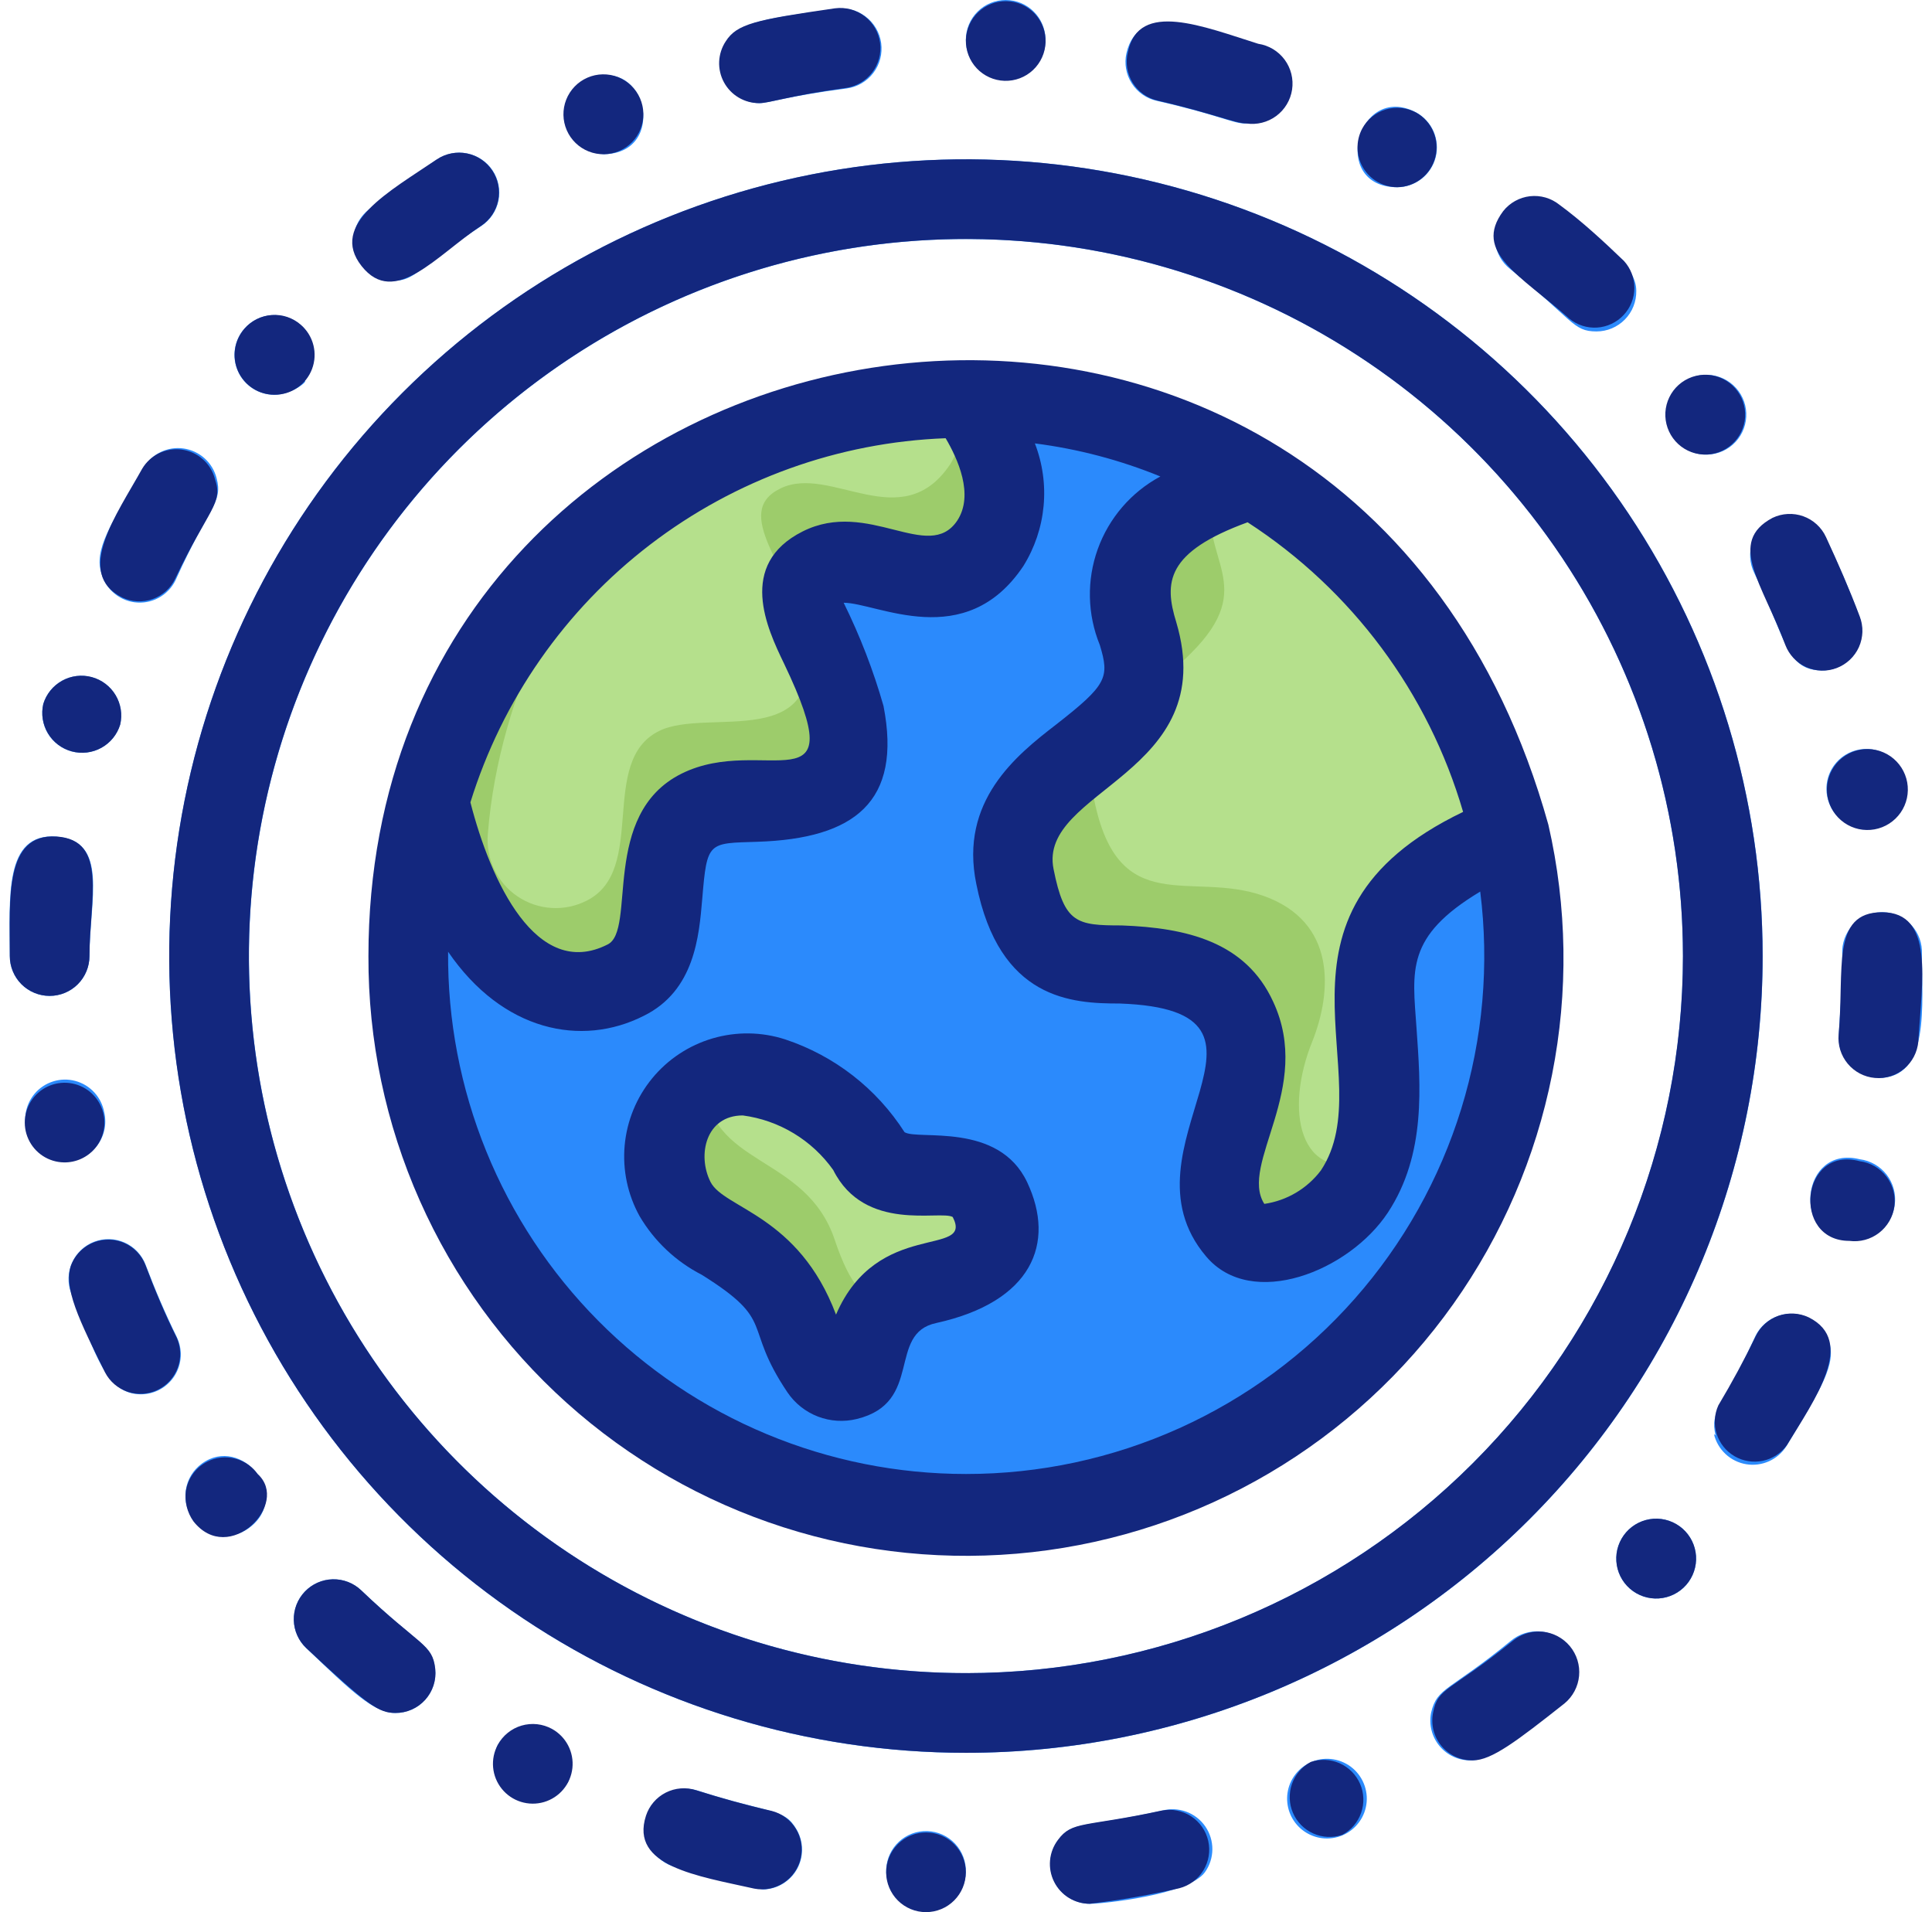 <svg width="97" height="96" viewBox="0 0 97 96" fill="none" xmlns="http://www.w3.org/2000/svg">
<g id="ozone-layer" clipPath="url(#clip0_5817_35573)">
<g id="36. Ozon">
<path id="Vector" d="M76.49 47.999C76.49 55.425 73.54 62.547 68.289 67.798C63.038 73.049 55.916 75.999 48.49 75.999C22.13 75.999 10.49 42.819 30.81 26.319C34.914 22.977 39.881 20.867 45.135 20.233C50.389 19.599 55.715 20.466 60.496 22.736C65.277 25.005 69.317 28.582 72.148 33.054C74.979 37.525 76.484 42.707 76.49 47.999Z" fill="#2B8AFC"/>
<path id="Vector_2" d="M76.498 48.002C76.498 83.122 24.498 77.822 24.498 44.002C24.498 8.802 76.498 14.002 76.498 48.002Z" fill="#2B8AFC"/>
<path id="Vector_3" d="M49.709 27.3C47.269 30.96 43.709 27.3 41.189 28.52C38.669 29.74 41.729 32.52 42.409 35.82C43.629 41.92 37.529 39.48 35.089 40.7C32.009 42.22 34.529 47.68 31.449 49.22C26.429 51.76 23.109 46.18 21.709 40.7C20.809 38.14 29.309 20.12 48.329 20C48.949 20 51.589 24.46 49.709 27.3Z" fill="#9DCC6B"/>
<path id="Vector_4" d="M47.713 23.298C45.273 26.958 41.713 23.298 39.193 24.518C36.673 25.738 39.733 28.518 40.413 31.818C41.633 37.918 35.533 35.478 33.093 36.698C30.013 38.218 32.533 43.678 29.453 45.218C28.91 45.495 28.302 45.621 27.693 45.584C27.084 45.547 26.496 45.348 25.99 45.008C25.484 44.667 25.079 44.197 24.815 43.647C24.552 43.096 24.441 42.486 24.493 41.878C25.053 34.558 28.933 27.878 31.053 26.038C35.957 22.177 42.011 20.065 48.253 20.038C48.495 21.154 48.302 22.32 47.713 23.298Z" fill="#B5E08C"/>
<path id="Vector_5" d="M38.753 53.999C40.737 54.651 42.452 55.937 43.633 57.659C44.833 60.099 48.573 57.659 49.633 60.099C50.693 62.539 48.933 63.999 46.493 64.439C45.611 64.633 44.82 65.121 44.25 65.822C43.68 66.522 43.364 67.396 43.353 68.299C43.233 69.399 41.353 70.639 39.913 66.299C38.693 62.639 34.913 62.299 33.913 60.299C32.913 58.299 33.893 52.859 38.753 53.999Z" fill="#9DCC6B"/>
<path id="Vector_6" d="M46.49 64.44C45.617 64.653 44.838 65.146 44.271 65.842C43.704 66.539 43.381 67.402 43.35 68.3C43.23 69.44 41.35 70.56 39.91 66.3C38.69 62.64 34.91 62.3 33.91 60.3C33.428 59.298 33.32 58.156 33.606 57.081C33.892 56.007 34.553 55.07 35.47 54.44C38.23 52.96 42.55 55.68 43.65 57.86C44.75 60.04 48.59 57.86 49.65 60.24C49.69 60.6 51.65 63.32 46.49 64.44ZM69.19 47.68C68.33 50.26 70.41 56.2 67.97 59.86C66.59 61.86 63.23 63.26 61.97 61.86C61.44 61.016 61.147 60.045 61.122 59.049C61.097 58.053 61.342 57.069 61.83 56.2C62.83 53.68 63.03 50.2 59.39 48.9C55.75 47.6 52.09 50.12 50.87 44.04C50.11 40.26 53.81 38.66 55.73 36.72C59.39 33.08 55.73 31.86 56.95 28.2C57.69 26 60.63 24.68 62.85 24C66.115 25.963 68.944 28.573 71.166 31.668C73.387 34.763 74.954 38.279 75.77 42C74.326 42.412 72.99 43.134 71.854 44.115C70.718 45.096 69.808 46.312 69.19 47.68Z" fill="#9DCC6B"/>
<path id="Vector_7" d="M75.829 42.001C74.37 42.415 73.02 43.143 71.873 44.135C70.725 45.126 69.809 46.357 69.189 47.741C68.449 49.961 69.889 54.681 68.749 58.281C65.189 59.441 64.489 55.721 65.889 52.281C66.889 49.761 67.089 46.281 63.449 44.981C59.809 43.681 56.149 46.201 54.929 40.121C54.309 37.001 56.009 37.261 57.109 35.061C57.109 34.861 58.629 34.001 59.789 32.801C63.249 29.361 60.169 28.081 60.869 24.801C61.518 24.497 62.186 24.237 62.869 24.021C66.139 25.978 68.975 28.582 71.204 31.674C73.432 34.766 75.006 38.28 75.829 42.001Z" fill="#B5E08C"/>
<path id="Vector_8" d="M48.498 88C40.587 88 32.853 85.654 26.275 81.259C19.697 76.864 14.57 70.616 11.543 63.307C8.515 55.998 7.723 47.956 9.267 40.196C10.81 32.437 14.62 25.31 20.214 19.716C25.808 14.122 32.935 10.312 40.694 8.769C48.454 7.225 56.496 8.017 63.805 11.045C71.114 14.072 77.362 19.199 81.757 25.777C86.152 32.355 88.498 40.089 88.498 48C88.498 58.609 84.284 68.783 76.782 76.284C69.281 83.786 59.107 88 48.498 88ZM48.498 12C41.378 12 34.418 14.111 28.497 18.067C22.577 22.023 17.963 27.645 15.238 34.223C12.514 40.802 11.801 48.04 13.19 55.023C14.579 62.007 18.008 68.421 23.042 73.456C28.077 78.49 34.492 81.919 41.475 83.308C48.458 84.697 55.697 83.984 62.275 81.26C68.853 78.535 74.475 73.921 78.431 68.001C82.387 62.08 84.498 55.12 84.498 48C84.498 38.452 80.705 29.296 73.954 22.544C67.203 15.793 58.046 12 48.498 12Z" fill="#2B8AFC"/>
<path id="Vector_9" d="M44.492 93.86C44.511 93.33 44.74 92.828 45.128 92.466C45.32 92.287 45.546 92.147 45.792 92.055C46.038 91.963 46.3 91.921 46.562 91.93C46.825 91.939 47.083 92 47.322 92.109C47.562 92.218 47.777 92.373 47.956 92.565C48.135 92.757 48.275 92.983 48.367 93.229C48.459 93.475 48.502 93.737 48.492 94C48.474 94.53 48.245 95.032 47.857 95.394C47.469 95.756 46.953 95.949 46.422 95.93C45.892 95.911 45.391 95.683 45.029 95.295C44.667 94.906 44.474 94.39 44.492 93.86ZM54.733 95.58C54.361 95.58 53.997 95.477 53.681 95.281C53.365 95.086 53.11 94.807 52.944 94.474C52.778 94.142 52.707 93.77 52.741 93.4C52.774 93.031 52.91 92.677 53.133 92.38C53.833 91.42 54.352 91.78 58.352 90.9C58.751 90.793 59.173 90.813 59.56 90.955C59.947 91.098 60.28 91.356 60.515 91.696C60.749 92.035 60.873 92.439 60.869 92.852C60.865 93.264 60.733 93.665 60.492 94C59.653 95.14 55.333 95.58 54.712 95.58H54.733ZM38.333 94.86C36.771 94.585 35.233 94.19 33.733 93.68C33.247 93.501 32.849 93.141 32.624 92.675C32.398 92.21 32.362 91.675 32.522 91.183C32.683 90.691 33.028 90.28 33.485 90.037C33.942 89.794 34.475 89.738 34.972 89.88C38.852 91.12 39.373 90.76 40.013 91.88C40.182 92.181 40.27 92.521 40.269 92.867C40.268 93.212 40.178 93.551 40.007 93.852C39.835 94.152 39.589 94.402 39.292 94.579C38.995 94.756 38.658 94.853 38.312 94.86H38.333ZM66.632 92.3C66.303 92.302 65.979 92.222 65.688 92.068C65.397 91.914 65.148 91.691 64.964 91.418C64.78 91.145 64.666 90.83 64.633 90.503C64.599 90.175 64.647 89.845 64.772 89.54C64.91 89.205 65.136 88.914 65.426 88.697C65.716 88.481 66.059 88.347 66.42 88.31C66.78 88.274 67.143 88.335 67.471 88.489C67.799 88.642 68.079 88.882 68.281 89.182C68.483 89.483 68.6 89.832 68.62 90.194C68.639 90.555 68.56 90.915 68.391 91.235C68.221 91.555 67.968 91.823 67.659 92.011C67.349 92.198 66.995 92.298 66.632 92.3ZM24.992 87.6C25.261 87.171 25.683 86.859 26.173 86.728C26.662 86.598 27.183 86.658 27.63 86.897C28.077 87.135 28.417 87.535 28.581 88.014C28.744 88.494 28.72 89.018 28.512 89.48C28.244 89.909 27.822 90.221 27.332 90.352C26.843 90.482 26.322 90.422 25.875 90.183C25.428 89.945 25.088 89.545 24.924 89.066C24.761 88.586 24.785 88.062 24.992 87.6ZM73.853 88.38C73.552 88.386 73.255 88.325 72.982 88.2C72.709 88.076 72.468 87.891 72.276 87.661C72.084 87.43 71.946 87.16 71.873 86.869C71.799 86.578 71.792 86.274 71.853 85.98C72.153 84.7 72.752 84.92 75.853 82.38C76.269 82.03 76.807 81.86 77.349 81.906C77.891 81.953 78.392 82.214 78.743 82.63C79.093 83.046 79.263 83.585 79.216 84.127C79.169 84.669 78.909 85.17 78.493 85.52C75.772 87.64 74.612 88.38 73.853 88.38ZM19.852 86C18.773 86 17.652 84.92 15.373 82.74C14.988 82.374 14.764 81.87 14.751 81.34C14.738 80.809 14.937 80.295 15.303 79.91C15.668 79.525 16.172 79.302 16.703 79.289C17.234 79.276 17.748 79.474 18.133 79.84C21.073 82.66 21.712 82.52 21.852 83.84C21.875 84.116 21.839 84.393 21.749 84.655C21.658 84.916 21.514 85.156 21.326 85.359C21.139 85.562 20.91 85.724 20.657 85.834C20.403 85.944 20.129 86.001 19.852 86ZM81.153 78.38C81.135 78.117 81.17 77.854 81.255 77.605C81.34 77.356 81.473 77.126 81.646 76.928C81.82 76.73 82.031 76.568 82.267 76.452C82.503 76.336 82.76 76.267 83.022 76.25C83.285 76.233 83.549 76.268 83.798 76.353C84.047 76.437 84.277 76.57 84.475 76.744C84.673 76.918 84.834 77.128 84.951 77.365C85.067 77.601 85.135 77.857 85.153 78.12C85.187 78.65 85.009 79.173 84.659 79.572C84.308 79.972 83.813 80.216 83.282 80.25C82.752 80.284 82.23 80.107 81.83 79.756C81.431 79.406 81.187 78.91 81.153 78.38ZM10.133 73.48C12.133 72.02 14.693 75.12 12.492 76.72C12.28 76.875 12.039 76.987 11.783 77.048C11.527 77.11 11.261 77.121 11.001 77.08C10.741 77.039 10.492 76.947 10.267 76.81C10.043 76.673 9.847 76.493 9.693 76.28C9.538 76.067 9.426 75.826 9.364 75.57C9.303 75.314 9.292 75.049 9.333 74.789C9.373 74.529 9.465 74.279 9.602 74.055C9.74 73.83 9.92 73.635 10.133 73.48ZM86.132 72.06C85.832 70.8 86.513 70.64 88.132 67.08C88.305 66.726 88.578 66.431 88.917 66.232C89.256 66.033 89.646 65.938 90.039 65.959C90.432 65.981 90.809 66.117 91.125 66.352C91.44 66.587 91.68 66.91 91.812 67.28C92.233 68.48 91.433 69.7 89.692 72.6C89.483 72.934 89.18 73.198 88.82 73.361C88.461 73.522 88.062 73.575 87.673 73.511C87.284 73.447 86.923 73.269 86.635 73C86.346 72.731 86.144 72.383 86.052 72L86.132 72.06ZM7.072 70C5.332 70 4.793 68 3.572 64.92C3.384 64.424 3.401 63.874 3.618 63.39C3.836 62.906 4.237 62.528 4.732 62.34C5.228 62.152 5.779 62.168 6.263 62.386C6.747 62.603 7.124 63.004 7.312 63.5C7.772 64.72 8.293 65.94 8.873 67.12C9.022 67.425 9.091 67.763 9.074 68.103C9.056 68.442 8.953 68.772 8.773 69.06C8.592 69.348 8.342 69.586 8.044 69.75C7.747 69.915 7.412 70.001 7.072 70ZM92.853 62.2C89.933 62.2 90.412 57.46 93.373 58.2C93.908 58.269 94.395 58.548 94.725 58.975C95.055 59.403 95.201 59.944 95.132 60.48C95.064 61.016 94.785 61.502 94.357 61.832C93.929 62.162 93.388 62.309 92.853 62.24V62.2ZM3.232 58.2C2.854 58.194 2.485 58.08 2.168 57.872C1.851 57.665 1.6 57.371 1.444 57.026C1.287 56.681 1.232 56.299 1.284 55.924C1.337 55.549 1.495 55.196 1.739 54.907C1.984 54.618 2.306 54.405 2.668 54.292C3.029 54.178 3.415 54.17 3.781 54.268C4.147 54.366 4.478 54.565 4.735 54.844C4.992 55.122 5.164 55.467 5.232 55.84C5.303 56.138 5.304 56.449 5.236 56.747C5.167 57.046 5.031 57.325 4.838 57.562C4.645 57.8 4.4 57.99 4.121 58.118C3.843 58.246 3.539 58.308 3.232 58.3V58.2ZM94.312 54.02C94.019 54.02 93.728 53.956 93.462 53.832C93.196 53.707 92.961 53.526 92.772 53.3C91.972 52.36 92.493 51.9 92.493 47.9C92.479 47.637 92.518 47.375 92.606 47.127C92.695 46.879 92.831 46.651 93.008 46.456C93.364 46.063 93.862 45.827 94.392 45.8C94.923 45.773 95.442 45.959 95.836 46.315C96.23 46.671 96.466 47.17 96.493 47.7C96.493 50.54 96.912 54.12 94.312 54.12V54.02ZM0.493 48C0.493 45.1 0.173 41.8 2.833 42C5.492 42.2 4.492 45.2 4.492 48C4.492 48.53 4.282 49.039 3.907 49.414C3.532 49.789 3.023 50 2.493 50C1.962 50 1.453 49.789 1.078 49.414C0.703 49.039 0.493 48.53 0.493 48ZM93.733 41.6C93.259 41.608 92.798 41.447 92.432 41.147C92.066 40.846 91.818 40.426 91.733 39.96C91.659 39.557 91.711 39.141 91.881 38.769C92.051 38.396 92.332 38.085 92.685 37.877C93.038 37.669 93.446 37.575 93.854 37.606C94.263 37.638 94.651 37.794 94.968 38.054C95.285 38.313 95.514 38.664 95.625 39.058C95.736 39.453 95.723 39.871 95.588 40.258C95.454 40.645 95.204 40.981 94.872 41.221C94.54 41.461 94.142 41.593 93.733 41.6ZM2.172 35.34C2.324 34.844 2.663 34.427 3.117 34.176C3.571 33.925 4.104 33.86 4.605 33.995C5.106 34.13 5.534 34.454 5.801 34.899C6.067 35.344 6.15 35.875 6.032 36.38C5.881 36.876 5.542 37.293 5.088 37.544C4.634 37.795 4.101 37.86 3.6 37.725C3.099 37.59 2.671 37.266 2.404 36.821C2.138 36.376 2.055 35.845 2.172 35.34ZM91.513 33.66C89.653 33.66 89.733 32.16 88.073 28.76C87.839 28.283 87.805 27.732 87.978 27.23C88.15 26.727 88.515 26.313 88.993 26.08C89.47 25.847 90.02 25.812 90.523 25.985C91.026 26.157 91.439 26.523 91.672 27C92.272 28.26 92.853 29.58 93.373 31C93.477 31.299 93.509 31.619 93.466 31.933C93.423 32.247 93.305 32.547 93.124 32.806C92.942 33.066 92.701 33.279 92.421 33.427C92.141 33.576 91.829 33.656 91.513 33.66ZM5.093 28.8C4.713 27.6 5.513 26.4 7.213 23.48C7.414 23.139 7.711 22.866 8.068 22.694C8.425 22.522 8.824 22.46 9.216 22.516C9.608 22.572 9.975 22.743 10.27 23.007C10.565 23.271 10.774 23.616 10.873 24C11.213 25.24 10.473 25.46 8.873 29C8.717 29.387 8.444 29.716 8.092 29.94C7.741 30.165 7.328 30.274 6.911 30.252C6.494 30.23 6.095 30.078 5.769 29.817C5.443 29.557 5.206 29.201 5.093 28.8ZM84.493 19.2C84.922 18.887 85.459 18.758 85.984 18.84C86.509 18.923 86.98 19.21 87.293 19.64C87.606 20.07 87.735 20.606 87.652 21.131C87.57 21.656 87.282 22.127 86.853 22.44C86.423 22.753 85.886 22.882 85.361 22.8C84.836 22.717 84.365 22.43 84.052 22C83.74 21.57 83.61 21.034 83.693 20.509C83.775 19.984 84.063 19.513 84.493 19.2ZM13.773 19.82C13.316 19.82 12.874 19.664 12.519 19.378C12.164 19.092 11.917 18.694 11.819 18.248C11.721 17.803 11.779 17.337 11.982 16.929C12.185 16.521 12.522 16.194 12.936 16.003C13.35 15.813 13.817 15.769 14.259 15.88C14.702 15.991 15.093 16.25 15.368 16.614C15.643 16.977 15.786 17.424 15.772 17.88C15.758 18.336 15.589 18.773 15.293 19.12C15.492 19.12 14.652 19.82 13.773 19.82ZM80.153 16.64C78.953 16.64 79.013 16.06 75.812 13.5C75.396 13.171 75.127 12.69 75.066 12.163C75.004 11.636 75.154 11.106 75.483 10.69C75.811 10.274 76.292 10.005 76.819 9.943C77.346 9.881 77.876 10.031 78.293 10.36C80.573 12.2 82.153 13.36 82.153 14.6C82.158 14.866 82.11 15.13 82.012 15.378C81.914 15.625 81.767 15.85 81.581 16.04C81.395 16.23 81.172 16.381 80.927 16.484C80.682 16.587 80.419 16.64 80.153 16.64ZM19.712 14.1C19.301 14.094 18.901 13.96 18.569 13.719C18.235 13.477 17.985 13.138 17.852 12.749C17.718 12.359 17.708 11.938 17.823 11.543C17.938 11.148 18.171 10.797 18.492 10.54C19.613 9.64 20.773 8.8 21.953 8C22.395 7.706 22.937 7.599 23.459 7.704C23.98 7.809 24.438 8.117 24.733 8.56C25.027 9.003 25.133 9.545 25.028 10.066C24.923 10.587 24.615 11.046 24.172 11.34C20.933 13.46 20.892 14.1 19.712 14.1ZM70.153 9.4C66.733 9.4 68.153 4.1 71.093 5.64C71.484 5.851 71.793 6.186 71.972 6.593C72.152 6.999 72.191 7.454 72.083 7.885C71.975 8.316 71.727 8.699 71.377 8.973C71.028 9.248 70.597 9.398 70.153 9.4ZM30.293 7.74C29.866 7.703 29.462 7.53 29.142 7.247C28.821 6.963 28.599 6.585 28.509 6.166C28.42 5.747 28.467 5.311 28.644 4.921C28.821 4.531 29.118 4.208 29.492 4C32.492 2.66 33.572 7.74 30.293 7.74ZM62.492 6.2C61.913 6.2 61.153 5.76 58.072 5.06C57.556 4.945 57.106 4.63 56.821 4.184C56.536 3.738 56.439 3.197 56.553 2.68C57.153 0.06 60.373 1.42 63.093 2.28C63.558 2.415 63.959 2.716 64.22 3.125C64.481 3.534 64.584 4.023 64.511 4.503C64.438 4.983 64.192 5.419 63.821 5.731C63.45 6.043 62.977 6.21 62.492 6.2ZM38.112 5.18C37.759 5.169 37.414 5.064 37.115 4.877C36.815 4.689 36.57 4.425 36.405 4.112C36.24 3.799 36.162 3.448 36.177 3.094C36.192 2.741 36.301 2.398 36.492 2.1C37.153 1.06 38.492 0.94 41.972 0.44C42.503 0.368 43.04 0.51 43.466 0.835C43.892 1.159 44.171 1.64 44.242 2.17C44.314 2.7 44.172 3.238 43.848 3.663C43.523 4.089 43.043 4.368 42.513 4.44C39.553 4.82 38.593 5.18 38.112 5.18ZM50.492 4C49.962 4 49.453 3.789 49.078 3.414C48.703 3.039 48.492 2.53 48.492 2C48.492 1.47 48.703 0.961 49.078 0.586C49.453 0.211 49.962 0 50.492 0C51.023 0 51.532 0.211 51.907 0.586C52.282 0.961 52.492 1.47 52.492 2C52.492 2.53 52.282 3.039 51.907 3.414C51.532 3.789 51.023 4 50.492 4Z" fill="#2B8AFC"/>
<path id="Vector_10" d="M46.495 64.439C44.914 64.759 43.495 66.979 41.914 62.259C40.455 57.879 35.514 58.619 35.395 54.259C36.44 53.744 37.643 53.651 38.755 53.999C43.315 55.519 43.154 57.799 44.514 58.579C45.874 59.359 47.094 58.719 48.334 58.999C50.175 59.519 51.834 63.279 46.495 64.439Z" fill="#B5E08C"/>
<path id="Vector_11" d="M77.738 41.401C67.718 5.461 18.498 13.741 18.498 48.001C18.483 52.23 19.362 56.415 21.078 60.28C22.793 64.146 25.307 67.605 28.453 70.431C31.6 73.257 35.308 75.385 39.335 76.677C43.362 77.968 47.617 78.394 51.82 77.926C56.023 77.458 60.08 76.106 63.724 73.96C67.368 71.813 70.516 68.921 72.964 65.472C75.411 62.023 77.102 58.095 77.925 53.947C78.748 49.799 78.684 45.523 77.738 41.401ZM73.458 40.761C62.638 45.961 69.458 54.041 66.318 58.761C65.63 59.673 64.609 60.277 63.478 60.441C62.198 58.441 65.958 54.641 63.918 50.281C62.538 47.281 59.578 46.581 56.318 46.461C54.058 46.461 53.438 46.361 52.898 43.641C52.078 39.641 61.318 38.881 59.058 31.241C58.438 29.241 58.538 27.721 62.638 26.221C67.872 29.613 71.712 34.774 73.458 40.761ZM47.478 22.001C48.078 23.021 48.918 24.841 48.058 26.141C46.618 28.281 43.598 25.021 40.298 26.681C36.998 28.341 38.518 31.561 39.358 33.301C42.958 40.821 38.318 36.801 34.218 38.841C30.118 40.881 31.978 46.721 30.498 47.421C26.938 49.221 24.638 44.261 23.618 40.281C25.213 35.139 28.365 30.618 32.639 27.344C36.913 24.07 42.098 22.203 47.478 22.001ZM48.498 74.001C45.065 74.001 41.666 73.322 38.497 72.001C35.328 70.681 32.453 68.746 30.035 66.308C27.618 63.871 25.707 60.978 24.414 57.799C23.12 54.619 22.469 51.214 22.498 47.781C25.238 51.781 29.198 52.581 32.318 51.001C34.878 49.741 35.098 47.001 35.258 45.121C35.498 42.221 35.558 42.341 38.038 42.261C42.898 42.101 45.298 40.261 44.358 35.441C43.849 33.658 43.179 31.924 42.358 30.261C44.038 30.261 48.458 32.781 51.378 28.421C51.946 27.51 52.294 26.479 52.395 25.41C52.496 24.341 52.346 23.263 51.958 22.261C54.122 22.538 56.24 23.096 58.258 23.921C56.796 24.707 55.677 26.006 55.115 27.568C54.554 29.13 54.591 30.845 55.218 32.381C55.718 34.021 55.578 34.381 53.018 36.381C51.018 37.921 48.158 40.221 49.018 44.381C50.178 50.201 53.818 50.381 56.218 50.381C65.798 50.721 55.898 57.601 60.558 63.081C62.838 65.781 67.738 63.821 69.678 60.881C71.618 57.941 71.318 54.481 71.118 51.601C70.918 48.721 70.558 47.021 74.318 44.761C74.778 48.422 74.453 52.139 73.366 55.665C72.278 59.191 70.452 62.445 68.01 65.211C65.568 67.977 62.565 70.191 59.2 71.707C55.836 73.222 52.188 74.004 48.498 74.001Z" fill="#13277E"/>
<path id="Vector_12" d="M45.414 56.84C44.008 54.644 41.889 52.999 39.414 52.18C38.234 51.8 36.967 51.783 35.778 52.132C34.588 52.481 33.531 53.18 32.744 54.137C31.957 55.095 31.476 56.267 31.363 57.502C31.251 58.736 31.512 59.976 32.114 61.06C32.854 62.316 33.936 63.336 35.234 64C39.034 66.38 37.234 66.48 39.534 69.9C39.907 70.452 40.441 70.877 41.063 71.117C41.685 71.356 42.366 71.399 43.014 71.24C46.394 70.42 44.514 66.94 47.014 66.42C51.814 65.36 53.014 62.42 51.574 59.36C50.134 56.3 46.074 57.26 45.414 56.84ZM41.974 66C40.094 61 36.354 60.68 35.674 59.34C34.994 58 35.434 56 37.294 56C38.198 56.12 39.068 56.425 39.849 56.897C40.63 57.368 41.306 57.996 41.834 58.74C43.414 61.9 47.214 60.74 47.834 61.1C48.894 63.16 44.054 61.16 41.974 66Z" fill="#13277E"/>
<path id="Vector_13" d="M88.495 47.998C88.495 40.087 86.149 32.353 81.754 25.776C77.359 19.198 71.112 14.071 63.803 11.043C56.493 8.016 48.451 7.223 40.692 8.767C32.932 10.31 25.805 14.12 20.211 19.714C14.617 25.308 10.807 32.435 9.264 40.195C7.72 47.954 8.513 55.997 11.54 63.306C14.568 70.615 19.694 76.862 26.272 81.257C32.85 85.652 40.584 87.998 48.495 87.998C59.104 87.998 69.278 83.784 76.779 76.282C84.281 68.781 88.495 58.607 88.495 47.998ZM48.495 83.998C41.375 83.998 34.415 81.887 28.495 77.931C22.575 73.975 17.96 68.353 15.236 61.775C12.511 55.197 11.798 47.958 13.187 40.975C14.576 33.992 18.005 27.577 23.039 22.542C28.074 17.508 34.489 14.079 41.472 12.69C48.455 11.301 55.694 12.014 62.272 14.739C68.85 17.463 74.472 22.078 78.428 27.998C82.384 33.918 84.495 40.878 84.495 47.998C84.495 57.546 80.702 66.703 73.951 73.454C67.2 80.205 58.043 83.998 48.495 83.998ZM24.155 11.338C24.598 11.044 24.906 10.586 25.011 10.064C25.116 9.543 25.01 9.001 24.715 8.558C24.421 8.115 23.963 7.808 23.441 7.703C22.92 7.598 22.378 7.704 21.935 7.998C19.575 9.598 16.495 11.258 18.155 13.358C19.815 15.458 21.915 12.818 24.155 11.338ZM6.135 29.998C6.613 30.225 7.161 30.253 7.659 30.077C8.158 29.901 8.566 29.535 8.795 29.058C10.475 25.518 11.215 25.298 10.795 24.058C10.697 23.675 10.487 23.329 10.192 23.065C9.898 22.801 9.531 22.63 9.139 22.574C8.747 22.519 8.348 22.581 7.991 22.752C7.634 22.924 7.336 23.197 7.135 23.538C5.855 25.838 3.715 28.778 6.135 29.998ZM38.115 5.178C38.655 5.178 39.555 4.818 42.455 4.418C42.986 4.347 43.466 4.067 43.79 3.642C44.115 3.216 44.257 2.679 44.185 2.148C44.114 1.618 43.834 1.138 43.408 0.813C42.983 0.489 42.446 0.347 41.915 0.418C37.915 0.998 36.995 1.198 36.435 2.078C36.236 2.38 36.123 2.731 36.107 3.093C36.092 3.454 36.175 3.813 36.347 4.131C36.52 4.449 36.775 4.715 37.086 4.899C37.398 5.084 37.753 5.18 38.115 5.178ZM6.035 36.378C6.153 35.873 6.07 35.342 5.803 34.897C5.537 34.452 5.108 34.128 4.608 33.993C4.107 33.858 3.573 33.923 3.12 34.174C2.666 34.425 2.327 34.843 2.175 35.338C2.058 35.843 2.141 36.374 2.407 36.819C2.673 37.264 3.102 37.588 3.603 37.723C4.103 37.858 4.637 37.793 5.091 37.542C5.545 37.291 5.883 36.874 6.035 36.378ZM13.775 19.818C14.186 19.822 14.588 19.7 14.926 19.468C15.265 19.236 15.524 18.905 15.668 18.521C15.812 18.136 15.835 17.717 15.732 17.319C15.63 16.922 15.407 16.565 15.095 16.298C14.695 15.951 14.173 15.777 13.644 15.815C13.115 15.852 12.623 16.098 12.275 16.498C12.021 16.787 11.856 17.143 11.8 17.523C11.743 17.903 11.797 18.291 11.955 18.642C12.113 18.992 12.369 19.289 12.692 19.498C13.015 19.707 13.391 19.818 13.775 19.818ZM32.135 4.938C31.923 4.45 31.526 4.067 31.031 3.872C30.535 3.676 29.983 3.686 29.495 3.898C29.007 4.11 28.623 4.508 28.428 5.003C28.233 5.498 28.243 6.05 28.455 6.538C28.667 7.026 29.065 7.41 29.56 7.605C30.055 7.8 30.607 7.79 31.095 7.578C31.583 7.366 31.967 6.969 32.162 6.474C32.357 5.979 32.347 5.426 32.135 4.938ZM52.495 2.118C52.503 1.856 52.459 1.594 52.366 1.348C52.273 1.103 52.132 0.878 51.952 0.686C51.588 0.3 51.086 0.074 50.555 0.058C50.025 0.042 49.51 0.238 49.123 0.602C48.737 0.965 48.511 1.468 48.495 1.998C48.479 2.529 48.675 3.044 49.039 3.43C49.402 3.816 49.905 4.042 50.435 4.058C50.966 4.074 51.481 3.879 51.867 3.515C52.253 3.151 52.479 2.649 52.495 2.118ZM87.235 19.638C87.08 19.425 86.885 19.245 86.66 19.108C86.436 18.971 86.186 18.879 85.926 18.838C85.666 18.797 85.401 18.808 85.145 18.87C84.889 18.932 84.648 19.043 84.435 19.198C84.222 19.353 84.042 19.549 83.905 19.773C83.768 19.998 83.676 20.247 83.635 20.507C83.594 20.767 83.605 21.033 83.667 21.288C83.729 21.544 83.84 21.785 83.995 21.998C84.308 22.428 84.779 22.716 85.304 22.798C85.829 22.881 86.366 22.751 86.795 22.438C87.225 22.125 87.513 21.654 87.595 21.129C87.678 20.604 87.548 20.068 87.235 19.638ZM89.635 32.378C89.823 32.874 90.201 33.275 90.685 33.493C91.169 33.71 91.719 33.727 92.215 33.538C92.711 33.35 93.112 32.972 93.33 32.489C93.547 32.005 93.564 31.454 93.375 30.958C92.855 29.578 92.275 28.258 91.675 26.958C91.564 26.718 91.406 26.503 91.21 26.324C91.014 26.145 90.785 26.007 90.536 25.918C90.287 25.829 90.022 25.79 89.757 25.804C89.493 25.817 89.234 25.884 88.995 25.998C86.695 27.218 88.495 29.318 89.635 32.378ZM91.755 39.998C91.851 40.529 92.153 40.999 92.596 41.307C93.038 41.615 93.585 41.734 94.115 41.638C94.646 41.543 95.116 41.24 95.424 40.798C95.732 40.355 95.851 39.809 95.755 39.278C95.708 39.016 95.609 38.765 95.465 38.54C95.321 38.316 95.134 38.122 94.915 37.969C94.472 37.662 93.926 37.543 93.395 37.638C92.865 37.734 92.394 38.036 92.087 38.479C91.779 38.921 91.66 39.468 91.755 39.998Z" fill="#13277E"/>
<path id="Vector_14" d="M70.152 9.398C70.591 9.393 71.016 9.242 71.362 8.971C71.707 8.699 71.954 8.321 72.063 7.896C72.172 7.47 72.138 7.02 71.966 6.616C71.794 6.211 71.494 5.875 71.112 5.658C70.881 5.532 70.627 5.452 70.365 5.423C70.103 5.395 69.838 5.419 69.585 5.493C69.333 5.567 69.097 5.691 68.892 5.857C68.687 6.022 68.517 6.227 68.392 6.458C68.23 6.763 68.149 7.104 68.158 7.448C68.166 7.793 68.264 8.13 68.441 8.426C68.618 8.721 68.869 8.966 69.168 9.137C69.468 9.307 69.807 9.397 70.152 9.398ZM78.792 15.998C79.183 16.318 79.681 16.478 80.186 16.446C80.69 16.413 81.164 16.191 81.511 15.823C81.858 15.456 82.053 14.97 82.057 14.465C82.061 13.959 81.873 13.471 81.532 13.098C80.512 12.118 79.412 11.098 78.292 10.278C78.086 10.113 77.849 9.991 77.596 9.917C77.343 9.844 77.077 9.822 76.815 9.851C76.553 9.881 76.299 9.963 76.069 10.091C75.838 10.219 75.635 10.391 75.472 10.598C73.932 12.658 76.332 13.818 78.792 15.998ZM4.492 47.998C4.492 45.158 5.432 42.158 2.832 41.998C0.232 41.838 0.492 45.078 0.492 47.998C0.492 48.529 0.702 49.038 1.077 49.413C1.452 49.788 1.961 49.998 2.492 49.998C3.022 49.998 3.531 49.788 3.906 49.413C4.281 49.038 4.492 48.529 4.492 47.998ZM58.152 5.058C60.832 5.678 62.032 6.198 62.572 6.198C63.102 6.278 63.642 6.143 64.074 5.825C64.505 5.506 64.792 5.029 64.872 4.498C64.951 3.968 64.817 3.428 64.498 2.996C64.179 2.565 63.702 2.278 63.172 2.198C60.432 1.338 57.172 -0.002 56.632 2.598C56.563 2.86 56.549 3.133 56.589 3.4C56.63 3.667 56.724 3.923 56.866 4.153C57.008 4.383 57.195 4.582 57.416 4.737C57.637 4.893 57.887 5.002 58.152 5.058ZM75.952 82.378C72.792 84.938 72.192 84.698 71.952 85.978C71.891 86.272 71.898 86.576 71.972 86.867C72.045 87.158 72.183 87.429 72.375 87.659C72.567 87.89 72.808 88.074 73.081 88.198C73.354 88.323 73.652 88.384 73.952 88.378C74.892 88.378 76.172 87.398 78.552 85.518C78.968 85.174 79.23 84.677 79.281 84.139C79.332 83.601 79.166 83.065 78.822 82.648C78.477 82.232 77.981 81.97 77.442 81.919C76.904 81.868 76.368 82.034 75.952 82.378ZM81.152 78.378C81.186 78.909 81.43 79.404 81.829 79.754C82.229 80.105 82.751 80.283 83.282 80.248C83.812 80.214 84.307 79.97 84.658 79.571C85.008 79.171 85.186 78.649 85.152 78.118C85.135 77.856 85.066 77.599 84.95 77.363C84.833 77.127 84.672 76.916 84.474 76.742C84.276 76.569 84.046 76.436 83.797 76.351C83.548 76.266 83.284 76.231 83.022 76.248C82.759 76.265 82.502 76.334 82.266 76.45C82.03 76.567 81.819 76.728 81.645 76.926C81.472 77.124 81.339 77.354 81.254 77.603C81.169 77.852 81.135 78.116 81.152 78.378ZM58.332 90.898C54.452 91.738 53.832 91.398 53.112 92.378C52.889 92.675 52.753 93.029 52.72 93.399C52.686 93.769 52.757 94.141 52.923 94.473C53.089 94.805 53.344 95.084 53.66 95.28C53.976 95.475 54.34 95.578 54.712 95.578C56.224 95.398 57.727 95.138 59.212 94.798C59.715 94.668 60.147 94.347 60.418 93.904C60.689 93.46 60.776 92.929 60.662 92.422C60.547 91.915 60.24 91.472 59.805 91.188C59.37 90.904 58.842 90.8 58.332 90.898ZM65.812 88.458C65.369 88.695 65.031 89.089 64.865 89.562C64.699 90.036 64.717 90.555 64.916 91.016C65.115 91.477 65.48 91.846 65.939 92.05C66.397 92.254 66.916 92.279 67.392 92.118C67.835 91.882 68.172 91.488 68.338 91.014C68.504 90.54 68.486 90.022 68.287 89.561C68.088 89.1 67.723 88.731 67.264 88.526C66.806 88.322 66.287 88.298 65.812 88.458ZM94.492 45.798C91.912 45.798 92.612 48.678 92.312 51.938C92.264 52.469 92.429 52.996 92.77 53.405C93.111 53.814 93.601 54.071 94.132 54.118C94.662 54.166 95.19 54.001 95.599 53.66C96.007 53.319 96.264 52.829 96.312 52.298C96.492 49.258 97.132 45.798 94.492 45.798ZM93.372 58.298C90.412 57.498 89.932 62.298 92.852 62.298C93.382 62.367 93.918 62.223 94.342 61.896C94.766 61.57 95.043 61.089 95.112 60.558C95.181 60.028 95.036 59.492 94.71 59.068C94.383 58.644 93.902 58.367 93.372 58.298ZM90.812 66.138C90.334 65.912 89.786 65.883 89.288 66.059C88.789 66.236 88.381 66.602 88.152 67.078C87.592 68.238 86.952 69.418 86.272 70.558C86.068 71.01 86.038 71.52 86.189 71.992C86.34 72.463 86.661 72.862 87.089 73.111C87.517 73.36 88.022 73.441 88.507 73.339C88.991 73.237 89.42 72.959 89.712 72.558C91.112 70.258 93.212 67.338 90.812 66.138ZM5.212 55.998C5.143 55.626 4.971 55.28 4.714 55.002C4.457 54.724 4.126 54.524 3.76 54.426C3.394 54.329 3.008 54.337 2.647 54.45C2.285 54.563 1.963 54.777 1.719 55.066C1.474 55.355 1.316 55.707 1.264 56.082C1.211 56.457 1.266 56.84 1.423 57.184C1.579 57.529 1.83 57.823 2.147 58.031C2.464 58.239 2.833 58.352 3.212 58.358C3.507 58.363 3.801 58.302 4.07 58.18C4.34 58.058 4.579 57.877 4.77 57.652C4.961 57.426 5.1 57.16 5.177 56.875C5.253 56.589 5.265 56.289 5.212 55.998ZM12.932 73.998C12.7 73.676 12.378 73.43 12.006 73.292C11.634 73.153 11.229 73.129 10.843 73.221C10.457 73.313 10.107 73.518 9.838 73.809C9.569 74.101 9.393 74.466 9.332 74.858C9.264 75.395 9.399 75.937 9.712 76.378C11.492 78.638 14.592 75.498 12.932 73.998ZM18.132 79.838C17.747 79.472 17.233 79.274 16.702 79.287C16.171 79.3 15.668 79.524 15.302 79.908C14.936 80.293 14.737 80.807 14.751 81.338C14.764 81.869 14.987 82.372 15.372 82.738C18.492 85.658 19.032 85.998 19.852 85.998C20.134 86 20.413 85.942 20.671 85.828C20.93 85.714 21.161 85.547 21.35 85.337C21.539 85.127 21.681 84.88 21.767 84.611C21.854 84.343 21.883 84.059 21.852 83.778C21.712 82.518 21.092 82.658 18.132 79.838ZM46.492 91.998C45.961 91.998 45.453 92.209 45.077 92.584C44.702 92.959 44.492 93.468 44.492 93.998C44.492 94.529 44.702 95.037 45.077 95.412C45.453 95.788 45.961 95.998 46.492 95.998C47.022 95.998 47.531 95.788 47.906 95.412C48.281 95.037 48.492 94.529 48.492 93.998C48.492 93.468 48.281 92.959 47.906 92.584C47.531 92.209 47.022 91.998 46.492 91.998ZM7.312 63.538C7.173 63.166 6.927 62.844 6.605 62.612C6.283 62.38 5.899 62.249 5.502 62.236C5.105 62.224 4.713 62.329 4.377 62.54C4.04 62.75 3.774 63.056 3.612 63.418C3.092 64.558 4.032 66.378 5.272 68.898C5.511 69.361 5.922 69.711 6.416 69.876C6.91 70.04 7.449 70.005 7.918 69.779C8.387 69.552 8.749 69.152 8.927 68.662C9.105 68.173 9.085 67.633 8.872 67.158C8.292 65.998 7.772 64.758 7.312 63.538ZM38.752 90.918C37.432 90.618 36.152 90.258 34.952 89.878C34.448 89.714 33.899 89.757 33.427 89.997C32.954 90.237 32.596 90.655 32.432 91.158C31.612 93.698 35.012 94.178 37.872 94.818C38.382 94.917 38.91 94.813 39.345 94.528C39.78 94.244 40.087 93.802 40.202 93.295C40.316 92.788 40.229 92.256 39.958 91.813C39.687 91.369 39.255 91.049 38.752 90.918ZM27.712 86.798C27.481 86.672 27.227 86.592 26.965 86.563C26.703 86.535 26.438 86.559 26.185 86.633C25.933 86.707 25.697 86.831 25.492 86.997C25.287 87.162 25.117 87.367 24.992 87.598C24.803 87.946 24.722 88.341 24.758 88.735C24.794 89.128 24.946 89.502 25.195 89.809C25.443 90.117 25.777 90.343 26.154 90.461C26.531 90.579 26.935 90.582 27.314 90.471C27.693 90.359 28.031 90.138 28.284 89.835C28.538 89.531 28.695 89.16 28.738 88.767C28.781 88.374 28.706 87.978 28.523 87.627C28.34 87.277 28.058 86.988 27.712 86.798Z" fill="#13277E"/>
</g>
</g>
<defs>
<clipPath id="clip0_5817_35573">
<rect width="96" height="96" fill="white" transform="translate(0.5)"/>
</clipPath>
</defs>
</svg>
